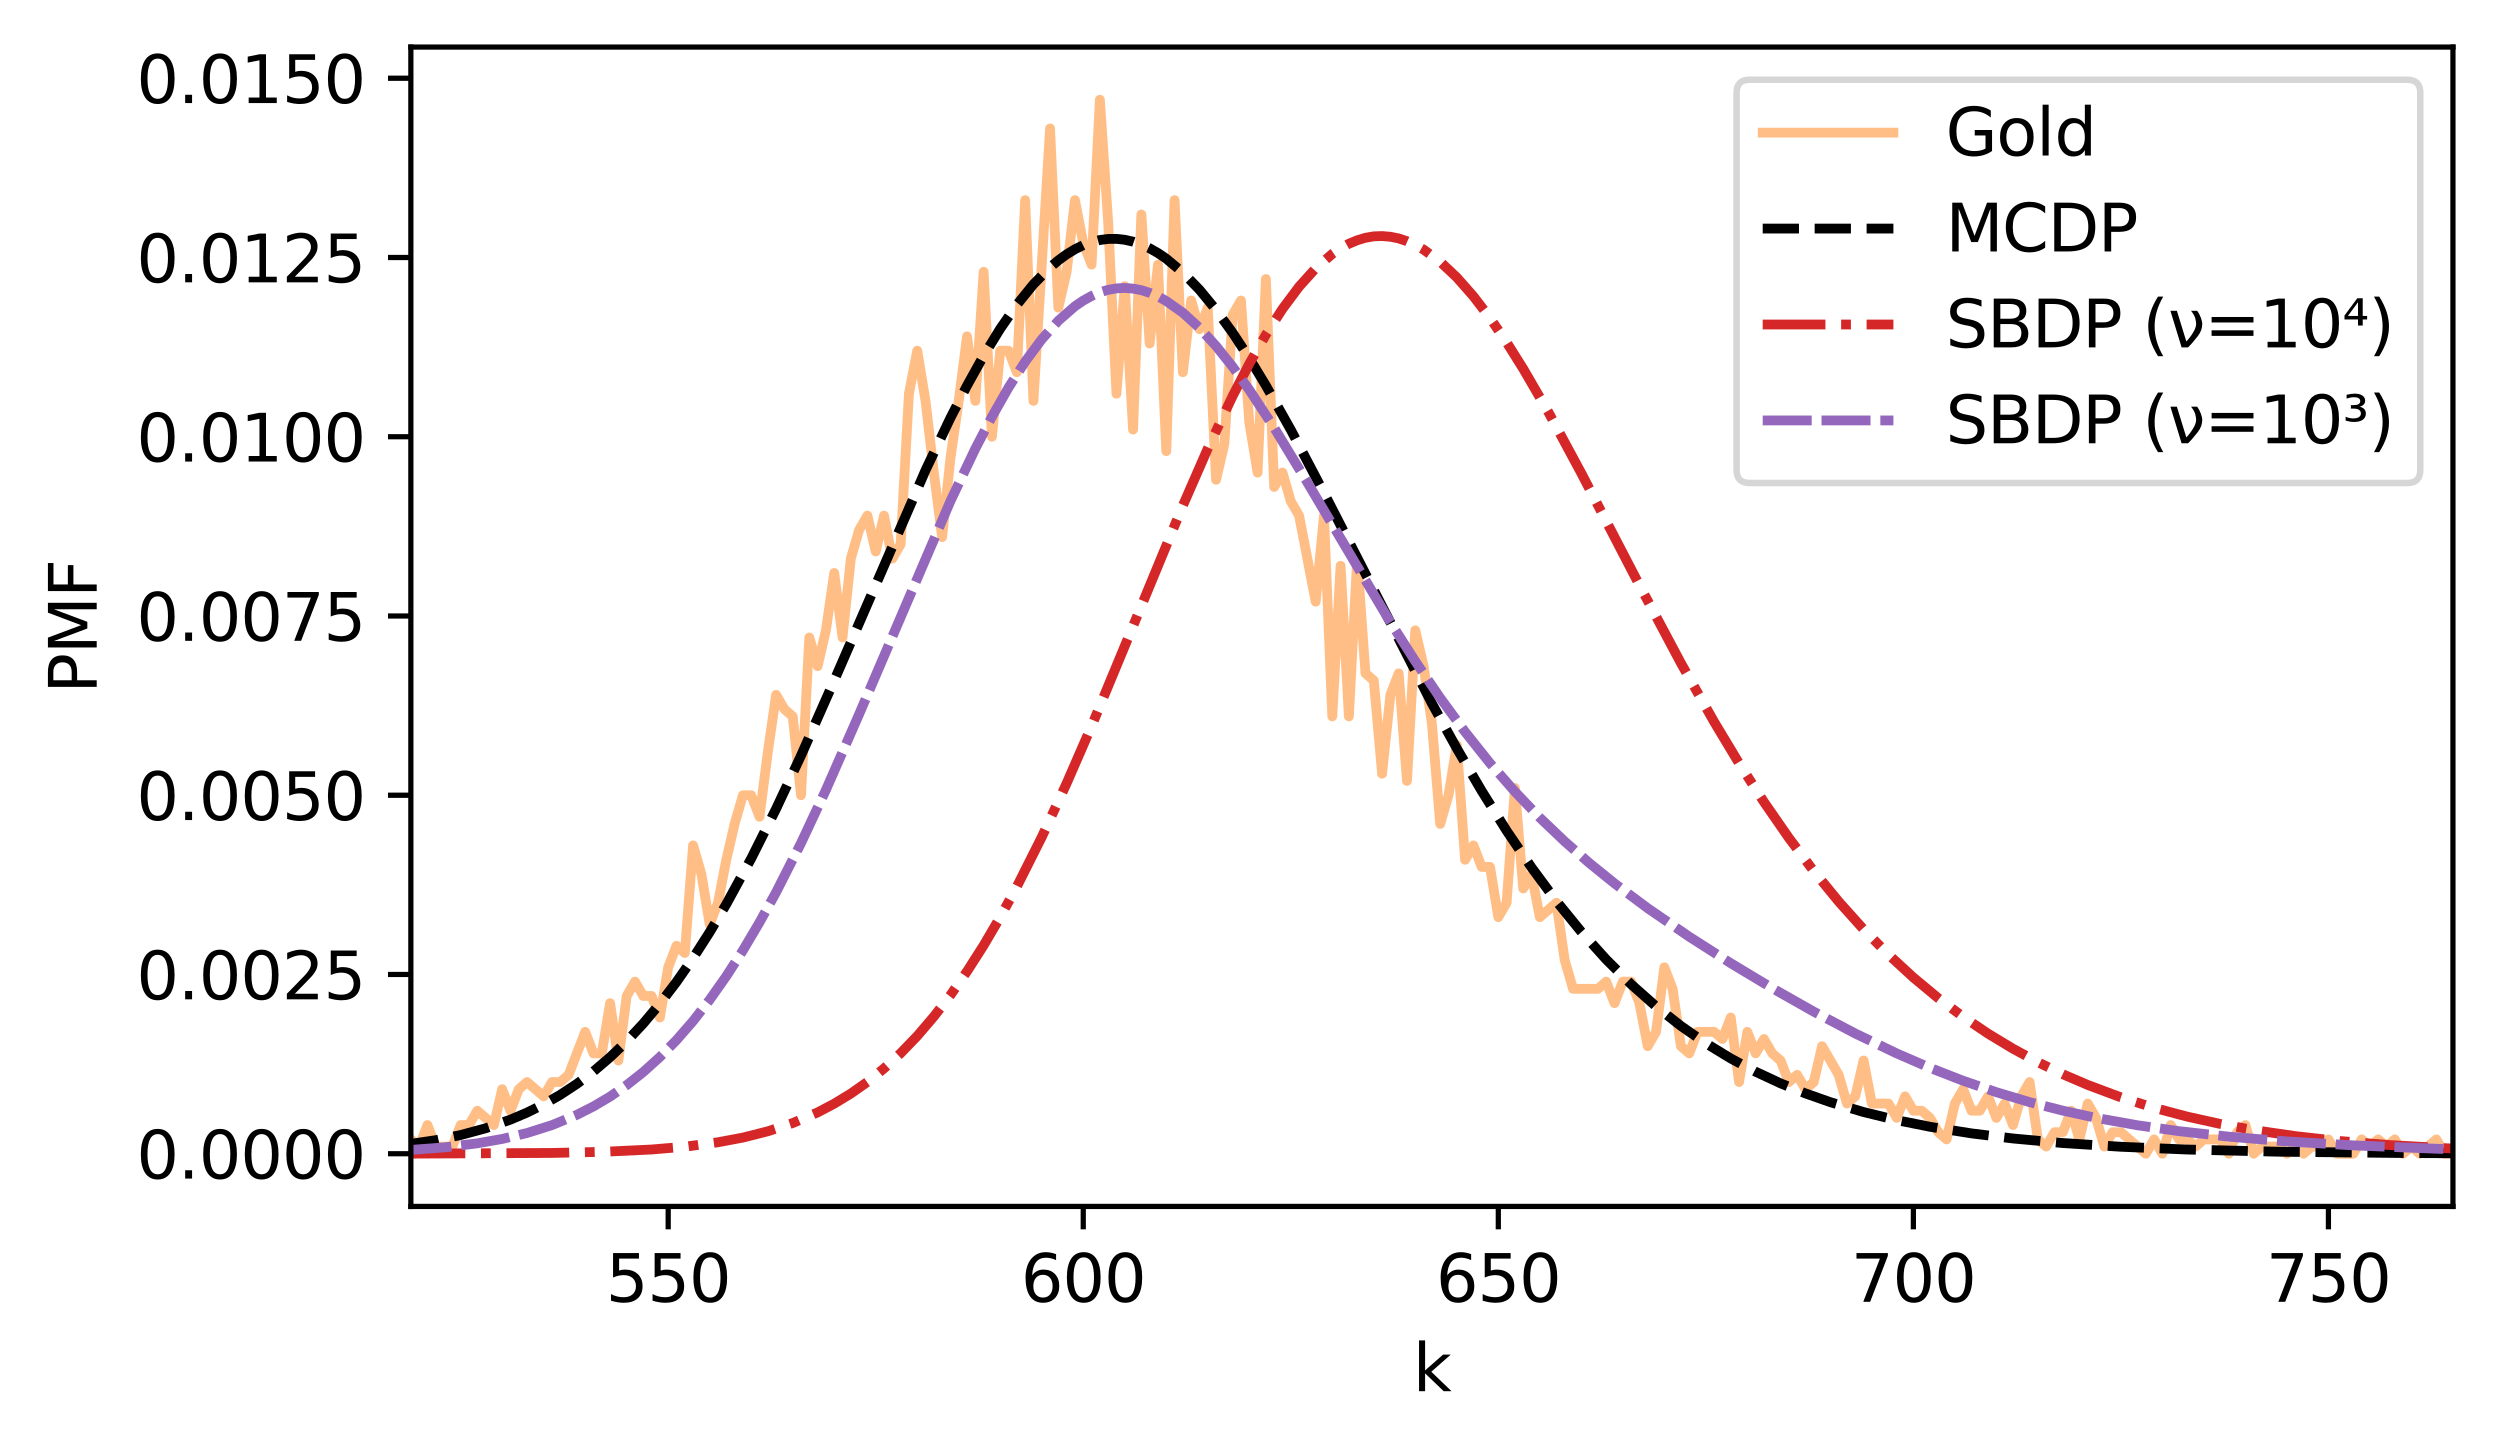 <?xml version="1.0" encoding="utf-8" standalone="no"?>
<!DOCTYPE svg PUBLIC "-//W3C//DTD SVG 1.1//EN"
  "http://www.w3.org/Graphics/SVG/1.1/DTD/svg11.dtd">
<svg xmlns:xlink="http://www.w3.org/1999/xlink" width="382.549pt" height="222.164pt" viewBox="0 0 382.549 222.164" xmlns="http://www.w3.org/2000/svg" version="1.1">
 <defs>
  <style type="text/css">*{stroke-linejoin: round; stroke-linecap: butt}</style>
 </defs>
 <g id="figure_1">
  <g id="patch_1">
   <path d="M 0 222.164 
L 382.549 222.164 
L 382.549 0 
L 0 0 
z
" style="fill: #ffffff"/>
  </g>
  <g id="axes_1">
   <g id="patch_2">
    <path d="M 62.869 184.608 
L 375.349 184.608 
L 375.349 7.2 
L 62.869 7.2 
z
" style="fill: #ffffff"/>
   </g>
   <g id="matplotlib.axis_1">
    <g id="xtick_1">
     <g id="line2d_1">
      <defs>
       <path id="m036fa45d85" d="M 0 0 
L 0 3.5 
" style="stroke: #000000; stroke-width: 0.8"/>
      </defs>
      <g>
       <use xlink:href="#m036fa45d85" x="102.246" y="184.608" style="stroke: #000000; stroke-width: 0.8"/>
      </g>
     </g>
     <g id="text_1">
      <!-- 550 -->
      <g transform="translate(92.703 199.206)scale(0.1 -0.1)">
       <defs>
        <path id="DejaVuSans-35" d="M 691 4666 
L 3169 4666 
L 3169 4134 
L 1269 4134 
L 1269 2991 
Q 1406 3038 1543 3061 
Q 1681 3084 1819 3084 
Q 2600 3084 3056 2656 
Q 3513 2228 3513 1497 
Q 3513 744 3044 326 
Q 2575 -91 1722 -91 
Q 1428 -91 1123 -41 
Q 819 9 494 109 
L 494 744 
Q 775 591 1075 516 
Q 1375 441 1709 441 
Q 2250 441 2565 725 
Q 2881 1009 2881 1497 
Q 2881 1984 2565 2268 
Q 2250 2553 1709 2553 
Q 1456 2553 1204 2497 
Q 953 2441 691 2322 
L 691 4666 
z
" transform="scale(0.016)"/>
        <path id="DejaVuSans-30" d="M 2034 4250 
Q 1547 4250 1301 3770 
Q 1056 3291 1056 2328 
Q 1056 1369 1301 889 
Q 1547 409 2034 409 
Q 2525 409 2770 889 
Q 3016 1369 3016 2328 
Q 3016 3291 2770 3770 
Q 2525 4250 2034 4250 
z
M 2034 4750 
Q 2819 4750 3233 4129 
Q 3647 3509 3647 2328 
Q 3647 1150 3233 529 
Q 2819 -91 2034 -91 
Q 1250 -91 836 529 
Q 422 1150 422 2328 
Q 422 3509 836 4129 
Q 1250 4750 2034 4750 
z
" transform="scale(0.016)"/>
       </defs>
       <use xlink:href="#DejaVuSans-35"/>
       <use xlink:href="#DejaVuSans-35" x="63.623"/>
       <use xlink:href="#DejaVuSans-30" x="127.246"/>
      </g>
     </g>
    </g>
    <g id="xtick_2">
     <g id="line2d_2">
      <g>
       <use xlink:href="#m036fa45d85" x="165.759" y="184.608" style="stroke: #000000; stroke-width: 0.8"/>
      </g>
     </g>
     <g id="text_2">
      <!-- 600 -->
      <g transform="translate(156.215 199.206)scale(0.1 -0.1)">
       <defs>
        <path id="DejaVuSans-36" d="M 2113 2584 
Q 1688 2584 1439 2293 
Q 1191 2003 1191 1497 
Q 1191 994 1439 701 
Q 1688 409 2113 409 
Q 2538 409 2786 701 
Q 3034 994 3034 1497 
Q 3034 2003 2786 2293 
Q 2538 2584 2113 2584 
z
M 3366 4563 
L 3366 3988 
Q 3128 4100 2886 4159 
Q 2644 4219 2406 4219 
Q 1781 4219 1451 3797 
Q 1122 3375 1075 2522 
Q 1259 2794 1537 2939 
Q 1816 3084 2150 3084 
Q 2853 3084 3261 2657 
Q 3669 2231 3669 1497 
Q 3669 778 3244 343 
Q 2819 -91 2113 -91 
Q 1303 -91 875 529 
Q 447 1150 447 2328 
Q 447 3434 972 4092 
Q 1497 4750 2381 4750 
Q 2619 4750 2861 4703 
Q 3103 4656 3366 4563 
z
" transform="scale(0.016)"/>
       </defs>
       <use xlink:href="#DejaVuSans-36"/>
       <use xlink:href="#DejaVuSans-30" x="63.623"/>
       <use xlink:href="#DejaVuSans-30" x="127.246"/>
      </g>
     </g>
    </g>
    <g id="xtick_3">
     <g id="line2d_3">
      <g>
       <use xlink:href="#m036fa45d85" x="229.271" y="184.608" style="stroke: #000000; stroke-width: 0.8"/>
      </g>
     </g>
     <g id="text_3">
      <!-- 650 -->
      <g transform="translate(219.727 199.206)scale(0.1 -0.1)">
       <use xlink:href="#DejaVuSans-36"/>
       <use xlink:href="#DejaVuSans-35" x="63.623"/>
       <use xlink:href="#DejaVuSans-30" x="127.246"/>
      </g>
     </g>
    </g>
    <g id="xtick_4">
     <g id="line2d_4">
      <g>
       <use xlink:href="#m036fa45d85" x="292.783" y="184.608" style="stroke: #000000; stroke-width: 0.8"/>
      </g>
     </g>
     <g id="text_4">
      <!-- 700 -->
      <g transform="translate(283.239 199.206)scale(0.1 -0.1)">
       <defs>
        <path id="DejaVuSans-37" d="M 525 4666 
L 3525 4666 
L 3525 4397 
L 1831 0 
L 1172 0 
L 2766 4134 
L 525 4134 
L 525 4666 
z
" transform="scale(0.016)"/>
       </defs>
       <use xlink:href="#DejaVuSans-37"/>
       <use xlink:href="#DejaVuSans-30" x="63.623"/>
       <use xlink:href="#DejaVuSans-30" x="127.246"/>
      </g>
     </g>
    </g>
    <g id="xtick_5">
     <g id="line2d_5">
      <g>
       <use xlink:href="#m036fa45d85" x="356.295" y="184.608" style="stroke: #000000; stroke-width: 0.8"/>
      </g>
     </g>
     <g id="text_5">
      <!-- 750 -->
      <g transform="translate(346.751 199.206)scale(0.1 -0.1)">
       <use xlink:href="#DejaVuSans-37"/>
       <use xlink:href="#DejaVuSans-35" x="63.623"/>
       <use xlink:href="#DejaVuSans-30" x="127.246"/>
      </g>
     </g>
    </g>
    <g id="text_6">
     <!-- k -->
     <g transform="translate(216.213 212.885)scale(0.1 -0.1)">
      <defs>
       <path id="DejaVuSans-6b" d="M 581 4863 
L 1159 4863 
L 1159 1991 
L 2875 3500 
L 3609 3500 
L 1753 1863 
L 3688 0 
L 2938 0 
L 1159 1709 
L 1159 0 
L 581 0 
L 581 4863 
z
" transform="scale(0.016)"/>
      </defs>
      <use xlink:href="#DejaVuSans-6b"/>
     </g>
    </g>
   </g>
   <g id="matplotlib.axis_2">
    <g id="ytick_1">
     <g id="line2d_6">
      <defs>
       <path id="m5b0227be69" d="M 0 0 
L -3.5 0 
" style="stroke: #000000; stroke-width: 0.8"/>
      </defs>
      <g>
       <use xlink:href="#m5b0227be69" x="62.869" y="176.544" style="stroke: #000000; stroke-width: 0.8"/>
      </g>
     </g>
     <g id="text_7">
      <!-- 0.0000 -->
      <g transform="translate(20.878 180.343)scale(0.1 -0.1)">
       <defs>
        <path id="DejaVuSans-2e" d="M 684 794 
L 1344 794 
L 1344 0 
L 684 0 
L 684 794 
z
" transform="scale(0.016)"/>
       </defs>
       <use xlink:href="#DejaVuSans-30"/>
       <use xlink:href="#DejaVuSans-2e" x="63.623"/>
       <use xlink:href="#DejaVuSans-30" x="95.41"/>
       <use xlink:href="#DejaVuSans-30" x="159.033"/>
       <use xlink:href="#DejaVuSans-30" x="222.656"/>
       <use xlink:href="#DejaVuSans-30" x="286.279"/>
      </g>
     </g>
    </g>
    <g id="ytick_2">
     <g id="line2d_7">
      <g>
       <use xlink:href="#m5b0227be69" x="62.869" y="149.115" style="stroke: #000000; stroke-width: 0.8"/>
      </g>
     </g>
     <g id="text_8">
      <!-- 0.0025 -->
      <g transform="translate(20.878 152.915)scale(0.1 -0.1)">
       <defs>
        <path id="DejaVuSans-32" d="M 1228 531 
L 3431 531 
L 3431 0 
L 469 0 
L 469 531 
Q 828 903 1448 1529 
Q 2069 2156 2228 2338 
Q 2531 2678 2651 2914 
Q 2772 3150 2772 3378 
Q 2772 3750 2511 3984 
Q 2250 4219 1831 4219 
Q 1534 4219 1204 4116 
Q 875 4013 500 3803 
L 500 4441 
Q 881 4594 1212 4672 
Q 1544 4750 1819 4750 
Q 2544 4750 2975 4387 
Q 3406 4025 3406 3419 
Q 3406 3131 3298 2873 
Q 3191 2616 2906 2266 
Q 2828 2175 2409 1742 
Q 1991 1309 1228 531 
z
" transform="scale(0.016)"/>
       </defs>
       <use xlink:href="#DejaVuSans-30"/>
       <use xlink:href="#DejaVuSans-2e" x="63.623"/>
       <use xlink:href="#DejaVuSans-30" x="95.41"/>
       <use xlink:href="#DejaVuSans-30" x="159.033"/>
       <use xlink:href="#DejaVuSans-32" x="222.656"/>
       <use xlink:href="#DejaVuSans-35" x="286.279"/>
      </g>
     </g>
    </g>
    <g id="ytick_3">
     <g id="line2d_8">
      <g>
       <use xlink:href="#m5b0227be69" x="62.869" y="121.687" style="stroke: #000000; stroke-width: 0.8"/>
      </g>
     </g>
     <g id="text_9">
      <!-- 0.0050 -->
      <g transform="translate(20.878 125.486)scale(0.1 -0.1)">
       <use xlink:href="#DejaVuSans-30"/>
       <use xlink:href="#DejaVuSans-2e" x="63.623"/>
       <use xlink:href="#DejaVuSans-30" x="95.41"/>
       <use xlink:href="#DejaVuSans-30" x="159.033"/>
       <use xlink:href="#DejaVuSans-35" x="222.656"/>
       <use xlink:href="#DejaVuSans-30" x="286.279"/>
      </g>
     </g>
    </g>
    <g id="ytick_4">
     <g id="line2d_9">
      <g>
       <use xlink:href="#m5b0227be69" x="62.869" y="94.258" style="stroke: #000000; stroke-width: 0.8"/>
      </g>
     </g>
     <g id="text_10">
      <!-- 0.0075 -->
      <g transform="translate(20.878 98.058)scale(0.1 -0.1)">
       <use xlink:href="#DejaVuSans-30"/>
       <use xlink:href="#DejaVuSans-2e" x="63.623"/>
       <use xlink:href="#DejaVuSans-30" x="95.41"/>
       <use xlink:href="#DejaVuSans-30" x="159.033"/>
       <use xlink:href="#DejaVuSans-37" x="222.656"/>
       <use xlink:href="#DejaVuSans-35" x="286.279"/>
      </g>
     </g>
    </g>
    <g id="ytick_5">
     <g id="line2d_10">
      <g>
       <use xlink:href="#m5b0227be69" x="62.869" y="66.83" style="stroke: #000000; stroke-width: 0.8"/>
      </g>
     </g>
     <g id="text_11">
      <!-- 0.0100 -->
      <g transform="translate(20.878 70.629)scale(0.1 -0.1)">
       <defs>
        <path id="DejaVuSans-31" d="M 794 531 
L 1825 531 
L 1825 4091 
L 703 3866 
L 703 4441 
L 1819 4666 
L 2450 4666 
L 2450 531 
L 3481 531 
L 3481 0 
L 794 0 
L 794 531 
z
" transform="scale(0.016)"/>
       </defs>
       <use xlink:href="#DejaVuSans-30"/>
       <use xlink:href="#DejaVuSans-2e" x="63.623"/>
       <use xlink:href="#DejaVuSans-30" x="95.41"/>
       <use xlink:href="#DejaVuSans-31" x="159.033"/>
       <use xlink:href="#DejaVuSans-30" x="222.656"/>
       <use xlink:href="#DejaVuSans-30" x="286.279"/>
      </g>
     </g>
    </g>
    <g id="ytick_6">
     <g id="line2d_11">
      <g>
       <use xlink:href="#m5b0227be69" x="62.869" y="39.401" style="stroke: #000000; stroke-width: 0.8"/>
      </g>
     </g>
     <g id="text_12">
      <!-- 0.0125 -->
      <g transform="translate(20.878 43.2)scale(0.1 -0.1)">
       <use xlink:href="#DejaVuSans-30"/>
       <use xlink:href="#DejaVuSans-2e" x="63.623"/>
       <use xlink:href="#DejaVuSans-30" x="95.41"/>
       <use xlink:href="#DejaVuSans-31" x="159.033"/>
       <use xlink:href="#DejaVuSans-32" x="222.656"/>
       <use xlink:href="#DejaVuSans-35" x="286.279"/>
      </g>
     </g>
    </g>
    <g id="ytick_7">
     <g id="line2d_12">
      <g>
       <use xlink:href="#m5b0227be69" x="62.869" y="11.973" style="stroke: #000000; stroke-width: 0.8"/>
      </g>
     </g>
     <g id="text_13">
      <!-- 0.0150 -->
      <g transform="translate(20.878 15.772)scale(0.1 -0.1)">
       <use xlink:href="#DejaVuSans-30"/>
       <use xlink:href="#DejaVuSans-2e" x="63.623"/>
       <use xlink:href="#DejaVuSans-30" x="95.41"/>
       <use xlink:href="#DejaVuSans-31" x="159.033"/>
       <use xlink:href="#DejaVuSans-35" x="222.656"/>
       <use xlink:href="#DejaVuSans-30" x="286.279"/>
      </g>
     </g>
    </g>
    <g id="text_14">
     <!-- PMF -->
     <g transform="translate(14.798 106.109)rotate(-90)scale(0.1 -0.1)">
      <defs>
       <path id="DejaVuSans-50" d="M 1259 4147 
L 1259 2394 
L 2053 2394 
Q 2494 2394 2734 2622 
Q 2975 2850 2975 3272 
Q 2975 3691 2734 3919 
Q 2494 4147 2053 4147 
L 1259 4147 
z
M 628 4666 
L 2053 4666 
Q 2838 4666 3239 4311 
Q 3641 3956 3641 3272 
Q 3641 2581 3239 2228 
Q 2838 1875 2053 1875 
L 1259 1875 
L 1259 0 
L 628 0 
L 628 4666 
z
" transform="scale(0.016)"/>
       <path id="DejaVuSans-4d" d="M 628 4666 
L 1569 4666 
L 2759 1491 
L 3956 4666 
L 4897 4666 
L 4897 0 
L 4281 0 
L 4281 4097 
L 3078 897 
L 2444 897 
L 1241 4097 
L 1241 0 
L 628 0 
L 628 4666 
z
" transform="scale(0.016)"/>
       <path id="DejaVuSans-46" d="M 628 4666 
L 3309 4666 
L 3309 4134 
L 1259 4134 
L 1259 2759 
L 3109 2759 
L 3109 2228 
L 1259 2228 
L 1259 0 
L 628 0 
L 628 4666 
z
" transform="scale(0.016)"/>
      </defs>
      <use xlink:href="#DejaVuSans-50"/>
      <use xlink:href="#DejaVuSans-4d" x="60.303"/>
      <use xlink:href="#DejaVuSans-46" x="146.582"/>
     </g>
    </g>
   </g>
   <g id="line2d_13">
    <path d="M -1 176.544 
L 36.194 176.544 
L 37.464 175.447 
L 38.734 175.447 
L 40.004 176.544 
L 43.815 176.544 
L 45.085 175.447 
L 46.356 176.544 
L 50.166 176.544 
L 51.437 175.447 
L 52.707 176.544 
L 53.977 176.544 
L 55.247 175.447 
L 57.788 175.447 
L 59.058 176.544 
L 60.328 175.447 
L 61.599 175.447 
L 62.869 174.35 
L 64.139 175.447 
L 65.409 172.155 
L 66.679 175.447 
L 69.22 175.447 
L 70.49 172.155 
L 71.76 172.155 
L 73.031 169.961 
L 75.571 172.155 
L 76.841 166.67 
L 78.112 169.961 
L 79.382 166.67 
L 80.652 165.573 
L 83.193 167.767 
L 84.463 165.573 
L 85.733 165.573 
L 87.003 164.475 
L 89.544 157.893 
L 90.814 161.184 
L 92.084 161.184 
L 93.355 153.504 
L 94.625 162.281 
L 95.895 152.407 
L 97.165 150.213 
L 98.436 152.407 
L 99.706 152.407 
L 100.976 155.698 
L 102.246 148.018 
L 103.517 144.727 
L 104.787 145.824 
L 106.057 129.367 
L 107.327 133.755 
L 108.598 141.435 
L 109.868 138.144 
L 111.138 131.561 
L 112.408 126.075 
L 113.679 121.687 
L 114.949 121.687 
L 116.219 124.978 
L 117.489 115.104 
L 118.759 106.327 
L 120.03 108.521 
L 121.3 109.618 
L 122.57 121.687 
L 123.84 97.55 
L 125.111 101.938 
L 126.381 96.453 
L 127.651 87.675 
L 128.921 97.55 
L 130.192 85.481 
L 131.462 81.093 
L 132.732 78.898 
L 134.002 84.384 
L 135.273 78.898 
L 136.543 85.481 
L 137.813 83.287 
L 139.083 60.247 
L 140.354 53.664 
L 141.624 61.344 
L 142.894 72.315 
L 144.164 82.19 
L 145.435 70.121 
L 146.705 61.344 
L 147.975 51.47 
L 149.245 61.344 
L 150.516 41.595 
L 151.786 66.83 
L 153.056 53.664 
L 154.326 53.664 
L 155.597 56.955 
L 156.867 30.624 
L 158.137 61.344 
L 160.678 19.653 
L 161.948 47.081 
L 163.218 41.595 
L 164.488 30.624 
L 165.759 37.207 
L 167.029 40.498 
L 168.299 15.264 
L 169.569 33.915 
L 170.839 60.247 
L 172.11 43.79 
L 173.38 65.733 
L 174.65 32.818 
L 175.92 52.567 
L 177.191 40.498 
L 178.461 69.024 
L 179.731 30.624 
L 181.001 56.955 
L 182.272 45.984 
L 183.542 50.373 
L 184.812 47.081 
L 186.082 73.413 
L 187.353 67.927 
L 188.623 48.178 
L 189.893 45.984 
L 191.163 64.635 
L 192.434 72.315 
L 193.704 42.693 
L 194.974 74.51 
L 196.244 72.315 
L 197.515 76.704 
L 198.785 78.898 
L 201.325 92.064 
L 202.596 78.898 
L 203.866 109.618 
L 205.136 86.578 
L 206.406 109.618 
L 207.677 85.481 
L 208.947 103.035 
L 210.217 104.133 
L 211.487 118.395 
L 212.758 106.327 
L 214.028 103.035 
L 215.298 119.493 
L 216.568 96.453 
L 217.839 101.938 
L 219.109 110.715 
L 220.379 126.075 
L 221.649 121.687 
L 222.919 114.007 
L 224.19 131.561 
L 225.46 129.367 
L 226.73 132.658 
L 228 132.658 
L 229.271 140.338 
L 230.541 138.144 
L 231.811 120.59 
L 233.081 135.95 
L 234.352 133.755 
L 235.622 140.338 
L 238.162 138.144 
L 239.433 146.921 
L 240.703 151.31 
L 244.514 151.31 
L 245.784 150.213 
L 247.054 153.504 
L 248.324 150.213 
L 249.595 150.213 
L 250.865 153.504 
L 252.135 160.087 
L 253.405 157.893 
L 254.676 148.018 
L 255.946 151.31 
L 257.216 160.087 
L 258.486 161.184 
L 259.757 157.893 
L 262.297 157.893 
L 263.567 158.99 
L 264.838 155.698 
L 266.108 165.573 
L 267.378 157.893 
L 268.648 161.184 
L 269.919 158.99 
L 271.189 161.184 
L 272.459 162.281 
L 273.729 165.573 
L 274.999 164.475 
L 276.27 166.67 
L 277.54 165.573 
L 278.81 160.087 
L 281.351 164.475 
L 282.621 168.864 
L 283.891 167.767 
L 285.161 162.281 
L 286.432 168.864 
L 288.972 168.864 
L 290.242 171.058 
L 291.513 167.767 
L 292.783 169.961 
L 294.053 169.961 
L 295.323 171.058 
L 296.594 173.253 
L 297.864 174.35 
L 299.134 168.864 
L 300.404 166.67 
L 301.675 169.961 
L 302.945 169.961 
L 304.215 167.767 
L 305.485 171.058 
L 306.756 168.864 
L 308.026 172.155 
L 309.296 167.767 
L 310.566 165.573 
L 311.837 174.35 
L 313.107 175.447 
L 314.377 173.253 
L 315.647 173.253 
L 316.918 169.961 
L 318.188 174.35 
L 319.458 168.864 
L 320.728 171.058 
L 321.999 175.447 
L 323.269 173.253 
L 324.539 173.253 
L 328.35 176.544 
L 329.62 174.35 
L 330.89 176.544 
L 332.16 172.155 
L 333.431 174.35 
L 334.701 174.35 
L 335.971 175.447 
L 337.241 174.35 
L 339.782 174.35 
L 341.052 176.544 
L 342.322 173.253 
L 343.593 172.155 
L 344.863 176.544 
L 346.133 175.447 
L 348.674 175.447 
L 349.944 176.544 
L 351.214 175.447 
L 352.484 176.544 
L 353.755 175.447 
L 355.025 175.447 
L 356.295 174.35 
L 357.565 176.544 
L 360.106 176.544 
L 361.376 174.35 
L 362.646 175.447 
L 363.917 174.35 
L 365.187 175.447 
L 366.457 174.35 
L 367.727 176.544 
L 368.998 175.447 
L 370.268 176.544 
L 372.808 174.35 
L 374.079 176.544 
L 377.889 176.544 
L 379.159 175.447 
L 380.43 176.544 
L 381.7 175.447 
L 382.97 176.544 
L 383.549 176.544 
L 383.549 176.544 
" clip-path="url(#pe69de20af9)" style="fill: none; stroke: #ff7f0e; stroke-opacity: 0.5; stroke-width: 1.5; stroke-linecap: square"/>
   </g>
   <g id="line2d_14">
    <path d="M 61.599 175.22 
L 66.679 174.468 
L 70.49 173.682 
L 74.301 172.652 
L 78.112 171.324 
L 80.652 170.243 
L 83.193 168.984 
L 85.733 167.527 
L 88.274 165.853 
L 90.814 163.941 
L 93.355 161.775 
L 95.895 159.337 
L 98.436 156.611 
L 100.976 153.585 
L 103.517 150.249 
L 106.057 146.598 
L 108.598 142.631 
L 111.138 138.351 
L 114.949 131.367 
L 118.759 123.76 
L 122.57 115.615 
L 127.651 104.132 
L 141.624 71.953 
L 145.435 63.949 
L 147.975 59.002 
L 150.516 54.432 
L 153.056 50.294 
L 155.597 46.635 
L 158.137 43.497 
L 160.678 40.915 
L 161.948 39.841 
L 163.218 38.915 
L 164.488 38.139 
L 165.759 37.515 
L 167.029 37.044 
L 168.299 36.726 
L 169.569 36.562 
L 170.839 36.55 
L 172.11 36.69 
L 173.38 36.979 
L 174.65 37.416 
L 175.92 37.998 
L 177.191 38.722 
L 178.461 39.585 
L 181.001 41.71 
L 183.542 44.337 
L 186.082 47.425 
L 188.623 50.931 
L 191.163 54.804 
L 193.704 58.995 
L 197.515 65.766 
L 202.596 75.428 
L 219.109 107.639 
L 222.919 114.527 
L 226.73 121.035 
L 230.541 127.116 
L 234.352 132.741 
L 238.162 137.899 
L 241.973 142.589 
L 245.784 146.821 
L 249.595 150.616 
L 253.405 153.999 
L 257.216 156.997 
L 261.027 159.642 
L 264.838 161.965 
L 268.648 163.999 
L 272.459 165.773 
L 276.27 167.316 
L 280.08 168.655 
L 285.161 170.164 
L 290.242 171.404 
L 295.323 172.42 
L 301.675 173.43 
L 308.026 174.209 
L 315.647 174.906 
L 324.539 175.477 
L 334.701 175.902 
L 348.674 176.235 
L 367.727 176.436 
L 376.619 176.479 
L 376.619 176.479 
" clip-path="url(#pe69de20af9)" style="fill: none; stroke-dasharray: 5.55,2.4; stroke-dashoffset: 0; stroke: #000000; stroke-width: 1.5"/>
   </g>
   <g id="line2d_15">
    <path d="M 61.599 176.533 
L 84.463 176.423 
L 92.084 176.259 
L 99.706 175.897 
L 104.787 175.469 
L 109.868 174.789 
L 113.679 174.075 
L 117.489 173.11 
L 121.3 171.848 
L 125.111 170.224 
L 127.651 168.886 
L 130.192 167.339 
L 132.732 165.551 
L 135.273 163.488 
L 137.813 161.162 
L 140.354 158.529 
L 142.894 155.556 
L 145.435 152.275 
L 147.975 148.633 
L 150.516 144.661 
L 153.056 140.327 
L 155.597 135.675 
L 159.407 128.094 
L 163.218 119.855 
L 167.029 111.11 
L 173.38 95.794 
L 181.001 77.362 
L 184.812 68.64 
L 188.623 60.587 
L 191.163 55.672 
L 193.704 51.217 
L 196.244 47.268 
L 198.785 43.867 
L 201.325 41.047 
L 203.866 38.853 
L 205.136 37.997 
L 206.406 37.295 
L 207.677 36.768 
L 208.947 36.384 
L 210.217 36.165 
L 211.487 36.121 
L 212.758 36.23 
L 214.028 36.483 
L 215.298 36.911 
L 216.568 37.481 
L 217.839 38.194 
L 220.379 40.059 
L 222.919 42.451 
L 225.46 45.337 
L 228 48.661 
L 230.541 52.38 
L 233.081 56.429 
L 236.892 62.99 
L 241.973 72.414 
L 250.865 89.541 
L 257.216 101.477 
L 262.297 110.463 
L 266.108 116.794 
L 269.919 122.718 
L 273.729 128.215 
L 277.54 133.297 
L 281.351 137.955 
L 285.161 142.206 
L 288.972 146.072 
L 292.783 149.576 
L 296.594 152.745 
L 300.404 155.601 
L 304.215 158.17 
L 308.026 160.474 
L 311.837 162.538 
L 315.647 164.379 
L 319.458 166.017 
L 324.539 167.916 
L 329.62 169.521 
L 334.701 170.869 
L 339.782 171.992 
L 344.863 172.92 
L 351.214 173.846 
L 357.565 174.558 
L 365.187 175.188 
L 374.079 175.693 
L 376.619 175.802 
L 376.619 175.802 
" clip-path="url(#pe69de20af9)" style="fill: none; stroke-dasharray: 9.6,2.4,1.5,2.4; stroke-dashoffset: 0; stroke: #d62728; stroke-width: 1.5"/>
   </g>
   <g id="line2d_16">
    <path d="M 61.599 176.05 
L 67.95 175.579 
L 73.031 174.953 
L 76.841 174.284 
L 80.652 173.373 
L 84.463 172.166 
L 88.274 170.587 
L 90.814 169.303 
L 93.355 167.8 
L 95.895 166.044 
L 98.436 164.037 
L 100.976 161.744 
L 103.517 159.154 
L 106.057 156.236 
L 108.598 152.977 
L 111.138 149.379 
L 113.679 145.429 
L 116.219 141.139 
L 118.759 136.531 
L 122.57 129.016 
L 126.381 120.875 
L 131.462 109.289 
L 145.435 76.671 
L 149.245 68.651 
L 151.786 63.769 
L 154.326 59.303 
L 156.867 55.343 
L 159.407 51.92 
L 161.948 49.078 
L 164.488 46.862 
L 165.759 45.995 
L 167.029 45.293 
L 168.299 44.733 
L 169.569 44.349 
L 170.839 44.13 
L 172.11 44.064 
L 173.38 44.163 
L 174.65 44.404 
L 175.92 44.81 
L 177.191 45.359 
L 178.461 46.061 
L 181.001 47.86 
L 183.542 50.175 
L 186.082 52.951 
L 188.623 56.133 
L 191.163 59.654 
L 194.974 65.458 
L 200.055 73.829 
L 212.758 95.213 
L 216.568 101.192 
L 220.379 106.799 
L 224.19 111.999 
L 228 116.783 
L 231.811 121.138 
L 235.622 125.132 
L 239.433 128.763 
L 243.243 132.099 
L 247.054 135.182 
L 252.135 138.978 
L 258.486 143.335 
L 264.838 147.391 
L 271.189 151.209 
L 277.54 154.803 
L 283.891 158.147 
L 290.242 161.198 
L 295.323 163.402 
L 300.404 165.381 
L 305.485 167.127 
L 310.566 168.647 
L 315.647 169.95 
L 320.728 171.054 
L 327.079 172.188 
L 333.431 173.091 
L 341.052 173.932 
L 349.944 174.663 
L 360.106 175.265 
L 372.808 175.779 
L 376.619 175.895 
L 376.619 175.895 
" clip-path="url(#pe69de20af9)" style="fill: none; stroke-dasharray: 7.5,1.5; stroke-dashoffset: 0; stroke: #9467bd; stroke-width: 1.5"/>
   </g>
   <g id="patch_3">
    <path d="M 62.869 184.608 
L 62.869 7.2 
" style="fill: none; stroke: #000000; stroke-width: 0.8; stroke-linejoin: miter; stroke-linecap: square"/>
   </g>
   <g id="patch_4">
    <path d="M 375.349 184.608 
L 375.349 7.2 
" style="fill: none; stroke: #000000; stroke-width: 0.8; stroke-linejoin: miter; stroke-linecap: square"/>
   </g>
   <g id="patch_5">
    <path d="M 62.869 184.608 
L 375.349 184.608 
" style="fill: none; stroke: #000000; stroke-width: 0.8; stroke-linejoin: miter; stroke-linecap: square"/>
   </g>
   <g id="patch_6">
    <path d="M 62.869 7.2 
L 375.349 7.2 
" style="fill: none; stroke: #000000; stroke-width: 0.8; stroke-linejoin: miter; stroke-linecap: square"/>
   </g>
   <g id="legend_1">
    <g id="patch_7">
     <path d="M 267.728 73.912 
L 368.349 73.912 
Q 370.349 73.912 370.349 71.912 
L 370.349 14.2 
Q 370.349 12.2 368.349 12.2 
L 267.728 12.2 
Q 265.728 12.2 265.728 14.2 
L 265.728 71.912 
Q 265.728 73.912 267.728 73.912 
z
" style="fill: #ffffff; opacity: 0.8; stroke: #cccccc; stroke-linejoin: miter"/>
    </g>
    <g id="line2d_17">
     <path d="M 269.728 20.298 
L 279.728 20.298 
L 289.728 20.298 
" style="fill: none; stroke: #ff7f0e; stroke-opacity: 0.5; stroke-width: 1.5; stroke-linecap: square"/>
    </g>
    <g id="text_15">
     <!-- Gold -->
     <g transform="translate(297.728 23.798)scale(0.1 -0.1)">
      <defs>
       <path id="DejaVuSans-47" d="M 3809 666 
L 3809 1919 
L 2778 1919 
L 2778 2438 
L 4434 2438 
L 4434 434 
Q 4069 175 3628 42 
Q 3188 -91 2688 -91 
Q 1594 -91 976 548 
Q 359 1188 359 2328 
Q 359 3472 976 4111 
Q 1594 4750 2688 4750 
Q 3144 4750 3555 4637 
Q 3966 4525 4313 4306 
L 4313 3634 
Q 3963 3931 3569 4081 
Q 3175 4231 2741 4231 
Q 1884 4231 1454 3753 
Q 1025 3275 1025 2328 
Q 1025 1384 1454 906 
Q 1884 428 2741 428 
Q 3075 428 3337 486 
Q 3600 544 3809 666 
z
" transform="scale(0.016)"/>
       <path id="DejaVuSans-6f" d="M 1959 3097 
Q 1497 3097 1228 2736 
Q 959 2375 959 1747 
Q 959 1119 1226 758 
Q 1494 397 1959 397 
Q 2419 397 2687 759 
Q 2956 1122 2956 1747 
Q 2956 2369 2687 2733 
Q 2419 3097 1959 3097 
z
M 1959 3584 
Q 2709 3584 3137 3096 
Q 3566 2609 3566 1747 
Q 3566 888 3137 398 
Q 2709 -91 1959 -91 
Q 1206 -91 779 398 
Q 353 888 353 1747 
Q 353 2609 779 3096 
Q 1206 3584 1959 3584 
z
" transform="scale(0.016)"/>
       <path id="DejaVuSans-6c" d="M 603 4863 
L 1178 4863 
L 1178 0 
L 603 0 
L 603 4863 
z
" transform="scale(0.016)"/>
       <path id="DejaVuSans-64" d="M 2906 2969 
L 2906 4863 
L 3481 4863 
L 3481 0 
L 2906 0 
L 2906 525 
Q 2725 213 2448 61 
Q 2172 -91 1784 -91 
Q 1150 -91 751 415 
Q 353 922 353 1747 
Q 353 2572 751 3078 
Q 1150 3584 1784 3584 
Q 2172 3584 2448 3432 
Q 2725 3281 2906 2969 
z
M 947 1747 
Q 947 1113 1208 752 
Q 1469 391 1925 391 
Q 2381 391 2643 752 
Q 2906 1113 2906 1747 
Q 2906 2381 2643 2742 
Q 2381 3103 1925 3103 
Q 1469 3103 1208 2742 
Q 947 2381 947 1747 
z
" transform="scale(0.016)"/>
      </defs>
      <use xlink:href="#DejaVuSans-47"/>
      <use xlink:href="#DejaVuSans-6f" x="77.49"/>
      <use xlink:href="#DejaVuSans-6c" x="138.672"/>
      <use xlink:href="#DejaVuSans-64" x="166.455"/>
     </g>
    </g>
    <g id="line2d_18">
     <path d="M 269.728 34.977 
L 279.728 34.977 
L 289.728 34.977 
" style="fill: none; stroke-dasharray: 5.55,2.4; stroke-dashoffset: 0; stroke: #000000; stroke-width: 1.5"/>
    </g>
    <g id="text_16">
     <!-- MCDP -->
     <g transform="translate(297.728 38.477)scale(0.1 -0.1)">
      <defs>
       <path id="DejaVuSans-43" d="M 4122 4306 
L 4122 3641 
Q 3803 3938 3442 4084 
Q 3081 4231 2675 4231 
Q 1875 4231 1450 3742 
Q 1025 3253 1025 2328 
Q 1025 1406 1450 917 
Q 1875 428 2675 428 
Q 3081 428 3442 575 
Q 3803 722 4122 1019 
L 4122 359 
Q 3791 134 3420 21 
Q 3050 -91 2638 -91 
Q 1578 -91 968 557 
Q 359 1206 359 2328 
Q 359 3453 968 4101 
Q 1578 4750 2638 4750 
Q 3056 4750 3426 4639 
Q 3797 4528 4122 4306 
z
" transform="scale(0.016)"/>
       <path id="DejaVuSans-44" d="M 1259 4147 
L 1259 519 
L 2022 519 
Q 2988 519 3436 956 
Q 3884 1394 3884 2338 
Q 3884 3275 3436 3711 
Q 2988 4147 2022 4147 
L 1259 4147 
z
M 628 4666 
L 1925 4666 
Q 3281 4666 3915 4102 
Q 4550 3538 4550 2338 
Q 4550 1131 3912 565 
Q 3275 0 1925 0 
L 628 0 
L 628 4666 
z
" transform="scale(0.016)"/>
      </defs>
      <use xlink:href="#DejaVuSans-4d"/>
      <use xlink:href="#DejaVuSans-43" x="86.279"/>
      <use xlink:href="#DejaVuSans-44" x="156.104"/>
      <use xlink:href="#DejaVuSans-50" x="233.105"/>
     </g>
    </g>
    <g id="line2d_19">
     <path d="M 269.728 49.655 
L 279.728 49.655 
L 289.728 49.655 
" style="fill: none; stroke-dasharray: 9.6,2.4,1.5,2.4; stroke-dashoffset: 0; stroke: #d62728; stroke-width: 1.5"/>
    </g>
    <g id="text_17">
     <!-- SBDP (ν=10⁴) -->
     <g transform="translate(297.728 53.155)scale(0.1 -0.1)">
      <defs>
       <path id="DejaVuSans-53" d="M 3425 4513 
L 3425 3897 
Q 3066 4069 2747 4153 
Q 2428 4238 2131 4238 
Q 1616 4238 1336 4038 
Q 1056 3838 1056 3469 
Q 1056 3159 1242 3001 
Q 1428 2844 1947 2747 
L 2328 2669 
Q 3034 2534 3370 2195 
Q 3706 1856 3706 1288 
Q 3706 609 3251 259 
Q 2797 -91 1919 -91 
Q 1588 -91 1214 -16 
Q 841 59 441 206 
L 441 856 
Q 825 641 1194 531 
Q 1563 422 1919 422 
Q 2459 422 2753 634 
Q 3047 847 3047 1241 
Q 3047 1584 2836 1778 
Q 2625 1972 2144 2069 
L 1759 2144 
Q 1053 2284 737 2584 
Q 422 2884 422 3419 
Q 422 4038 858 4394 
Q 1294 4750 2059 4750 
Q 2388 4750 2728 4690 
Q 3069 4631 3425 4513 
z
" transform="scale(0.016)"/>
       <path id="DejaVuSans-42" d="M 1259 2228 
L 1259 519 
L 2272 519 
Q 2781 519 3026 730 
Q 3272 941 3272 1375 
Q 3272 1813 3026 2020 
Q 2781 2228 2272 2228 
L 1259 2228 
z
M 1259 4147 
L 1259 2741 
L 2194 2741 
Q 2656 2741 2882 2914 
Q 3109 3088 3109 3444 
Q 3109 3797 2882 3972 
Q 2656 4147 2194 4147 
L 1259 4147 
z
M 628 4666 
L 2241 4666 
Q 2963 4666 3353 4366 
Q 3744 4066 3744 3513 
Q 3744 3084 3544 2831 
Q 3344 2578 2956 2516 
Q 3422 2416 3680 2098 
Q 3938 1781 3938 1306 
Q 3938 681 3513 340 
Q 3088 0 2303 0 
L 628 0 
L 628 4666 
z
" transform="scale(0.016)"/>
       <path id="DejaVuSans-20" transform="scale(0.016)"/>
       <path id="DejaVuSans-28" d="M 1984 4856 
Q 1566 4138 1362 3434 
Q 1159 2731 1159 2009 
Q 1159 1288 1364 580 
Q 1569 -128 1984 -844 
L 1484 -844 
Q 1016 -109 783 600 
Q 550 1309 550 2009 
Q 550 2706 781 3412 
Q 1013 4119 1484 4856 
L 1984 4856 
z
" transform="scale(0.016)"/>
       <path id="DejaVuSans-3bd" d="M 1300 0 
L 231 3500 
L 850 3500 
L 1753 563 
Q 2128 950 2441 1488 
Q 2678 1891 2691 2241 
Q 2697 2406 2622 2719 
Q 2534 3091 2203 3500 
L 2784 3500 
L 2784 3500 
Q 3000 3222 3144 2834 
Q 3275 2478 3275 2234 
Q 3275 1622 2850 1075 
Q 2297 363 1913 0 
L 1300 0 
z
" transform="scale(0.016)"/>
       <path id="DejaVuSans-3d" d="M 678 2906 
L 4684 2906 
L 4684 2381 
L 678 2381 
L 678 2906 
z
M 678 1631 
L 4684 1631 
L 4684 1100 
L 678 1100 
L 678 1631 
z
" transform="scale(0.016)"/>
       <path id="DejaVuSans-2074" d="M 1491 4319 
L 525 3009 
L 1491 3009 
L 1491 4319 
z
M 1422 4697 
L 1941 4697 
L 1941 3009 
L 2363 3009 
L 2363 2669 
L 1941 2669 
L 1941 2088 
L 1491 2088 
L 1491 2669 
L 197 2669 
L 197 3047 
L 1422 4697 
z
" transform="scale(0.016)"/>
       <path id="DejaVuSans-29" d="M 513 4856 
L 1013 4856 
Q 1481 4119 1714 3412 
Q 1947 2706 1947 2009 
Q 1947 1309 1714 600 
Q 1481 -109 1013 -844 
L 513 -844 
Q 928 -128 1133 580 
Q 1338 1288 1338 2009 
Q 1338 2731 1133 3434 
Q 928 4138 513 4856 
z
" transform="scale(0.016)"/>
      </defs>
      <use xlink:href="#DejaVuSans-53"/>
      <use xlink:href="#DejaVuSans-42" x="63.477"/>
      <use xlink:href="#DejaVuSans-44" x="132.08"/>
      <use xlink:href="#DejaVuSans-50" x="209.082"/>
      <use xlink:href="#DejaVuSans-20" x="269.385"/>
      <use xlink:href="#DejaVuSans-28" x="301.172"/>
      <use xlink:href="#DejaVuSans-3bd" x="340.186"/>
      <use xlink:href="#DejaVuSans-3d" x="396.045"/>
      <use xlink:href="#DejaVuSans-31" x="479.834"/>
      <use xlink:href="#DejaVuSans-30" x="543.457"/>
      <use xlink:href="#DejaVuSans-2074" x="607.08"/>
      <use xlink:href="#DejaVuSans-29" x="647.168"/>
     </g>
    </g>
    <g id="line2d_20">
     <path d="M 269.728 64.333 
L 279.728 64.333 
L 289.728 64.333 
" style="fill: none; stroke-dasharray: 7.5,1.5; stroke-dashoffset: 0; stroke: #9467bd; stroke-width: 1.5"/>
    </g>
    <g id="text_18">
     <!-- SBDP (ν=10³) -->
     <g transform="translate(297.728 67.833)scale(0.1 -0.1)">
      <defs>
       <path id="DejaVuSans-b3" d="M 1638 3500 
Q 1925 3444 2083 3273 
Q 2241 3103 2241 2847 
Q 2241 2459 1944 2250 
Q 1647 2041 1094 2041 
Q 916 2041 720 2073 
Q 525 2106 306 2169 
L 306 2547 
Q 469 2463 655 2422 
Q 841 2381 1050 2381 
Q 1391 2381 1578 2504 
Q 1766 2628 1766 2847 
Q 1766 3078 1592 3197 
Q 1419 3316 1081 3316 
L 813 3316 
L 813 3653 
L 1106 3653 
Q 1400 3653 1551 3751 
Q 1703 3850 1703 4038 
Q 1703 4219 1547 4314 
Q 1391 4409 1094 4409 
Q 969 4409 809 4381 
Q 650 4353 397 4281 
L 397 4641 
Q 625 4694 825 4722 
Q 1025 4750 1197 4750 
Q 1647 4750 1911 4565 
Q 2175 4381 2175 4072 
Q 2175 3856 2034 3706 
Q 1894 3556 1638 3500 
z
" transform="scale(0.016)"/>
      </defs>
      <use xlink:href="#DejaVuSans-53"/>
      <use xlink:href="#DejaVuSans-42" x="63.477"/>
      <use xlink:href="#DejaVuSans-44" x="132.08"/>
      <use xlink:href="#DejaVuSans-50" x="209.082"/>
      <use xlink:href="#DejaVuSans-20" x="269.385"/>
      <use xlink:href="#DejaVuSans-28" x="301.172"/>
      <use xlink:href="#DejaVuSans-3bd" x="340.186"/>
      <use xlink:href="#DejaVuSans-3d" x="396.045"/>
      <use xlink:href="#DejaVuSans-31" x="479.834"/>
      <use xlink:href="#DejaVuSans-30" x="543.457"/>
      <use xlink:href="#DejaVuSans-b3" x="607.08"/>
      <use xlink:href="#DejaVuSans-29" x="647.168"/>
     </g>
    </g>
   </g>
  </g>
 </g>
 <defs>
  <clipPath id="pe69de20af9">
   <rect x="62.869" y="7.2" width="312.48" height="177.408"/>
  </clipPath>
 </defs>
</svg>

